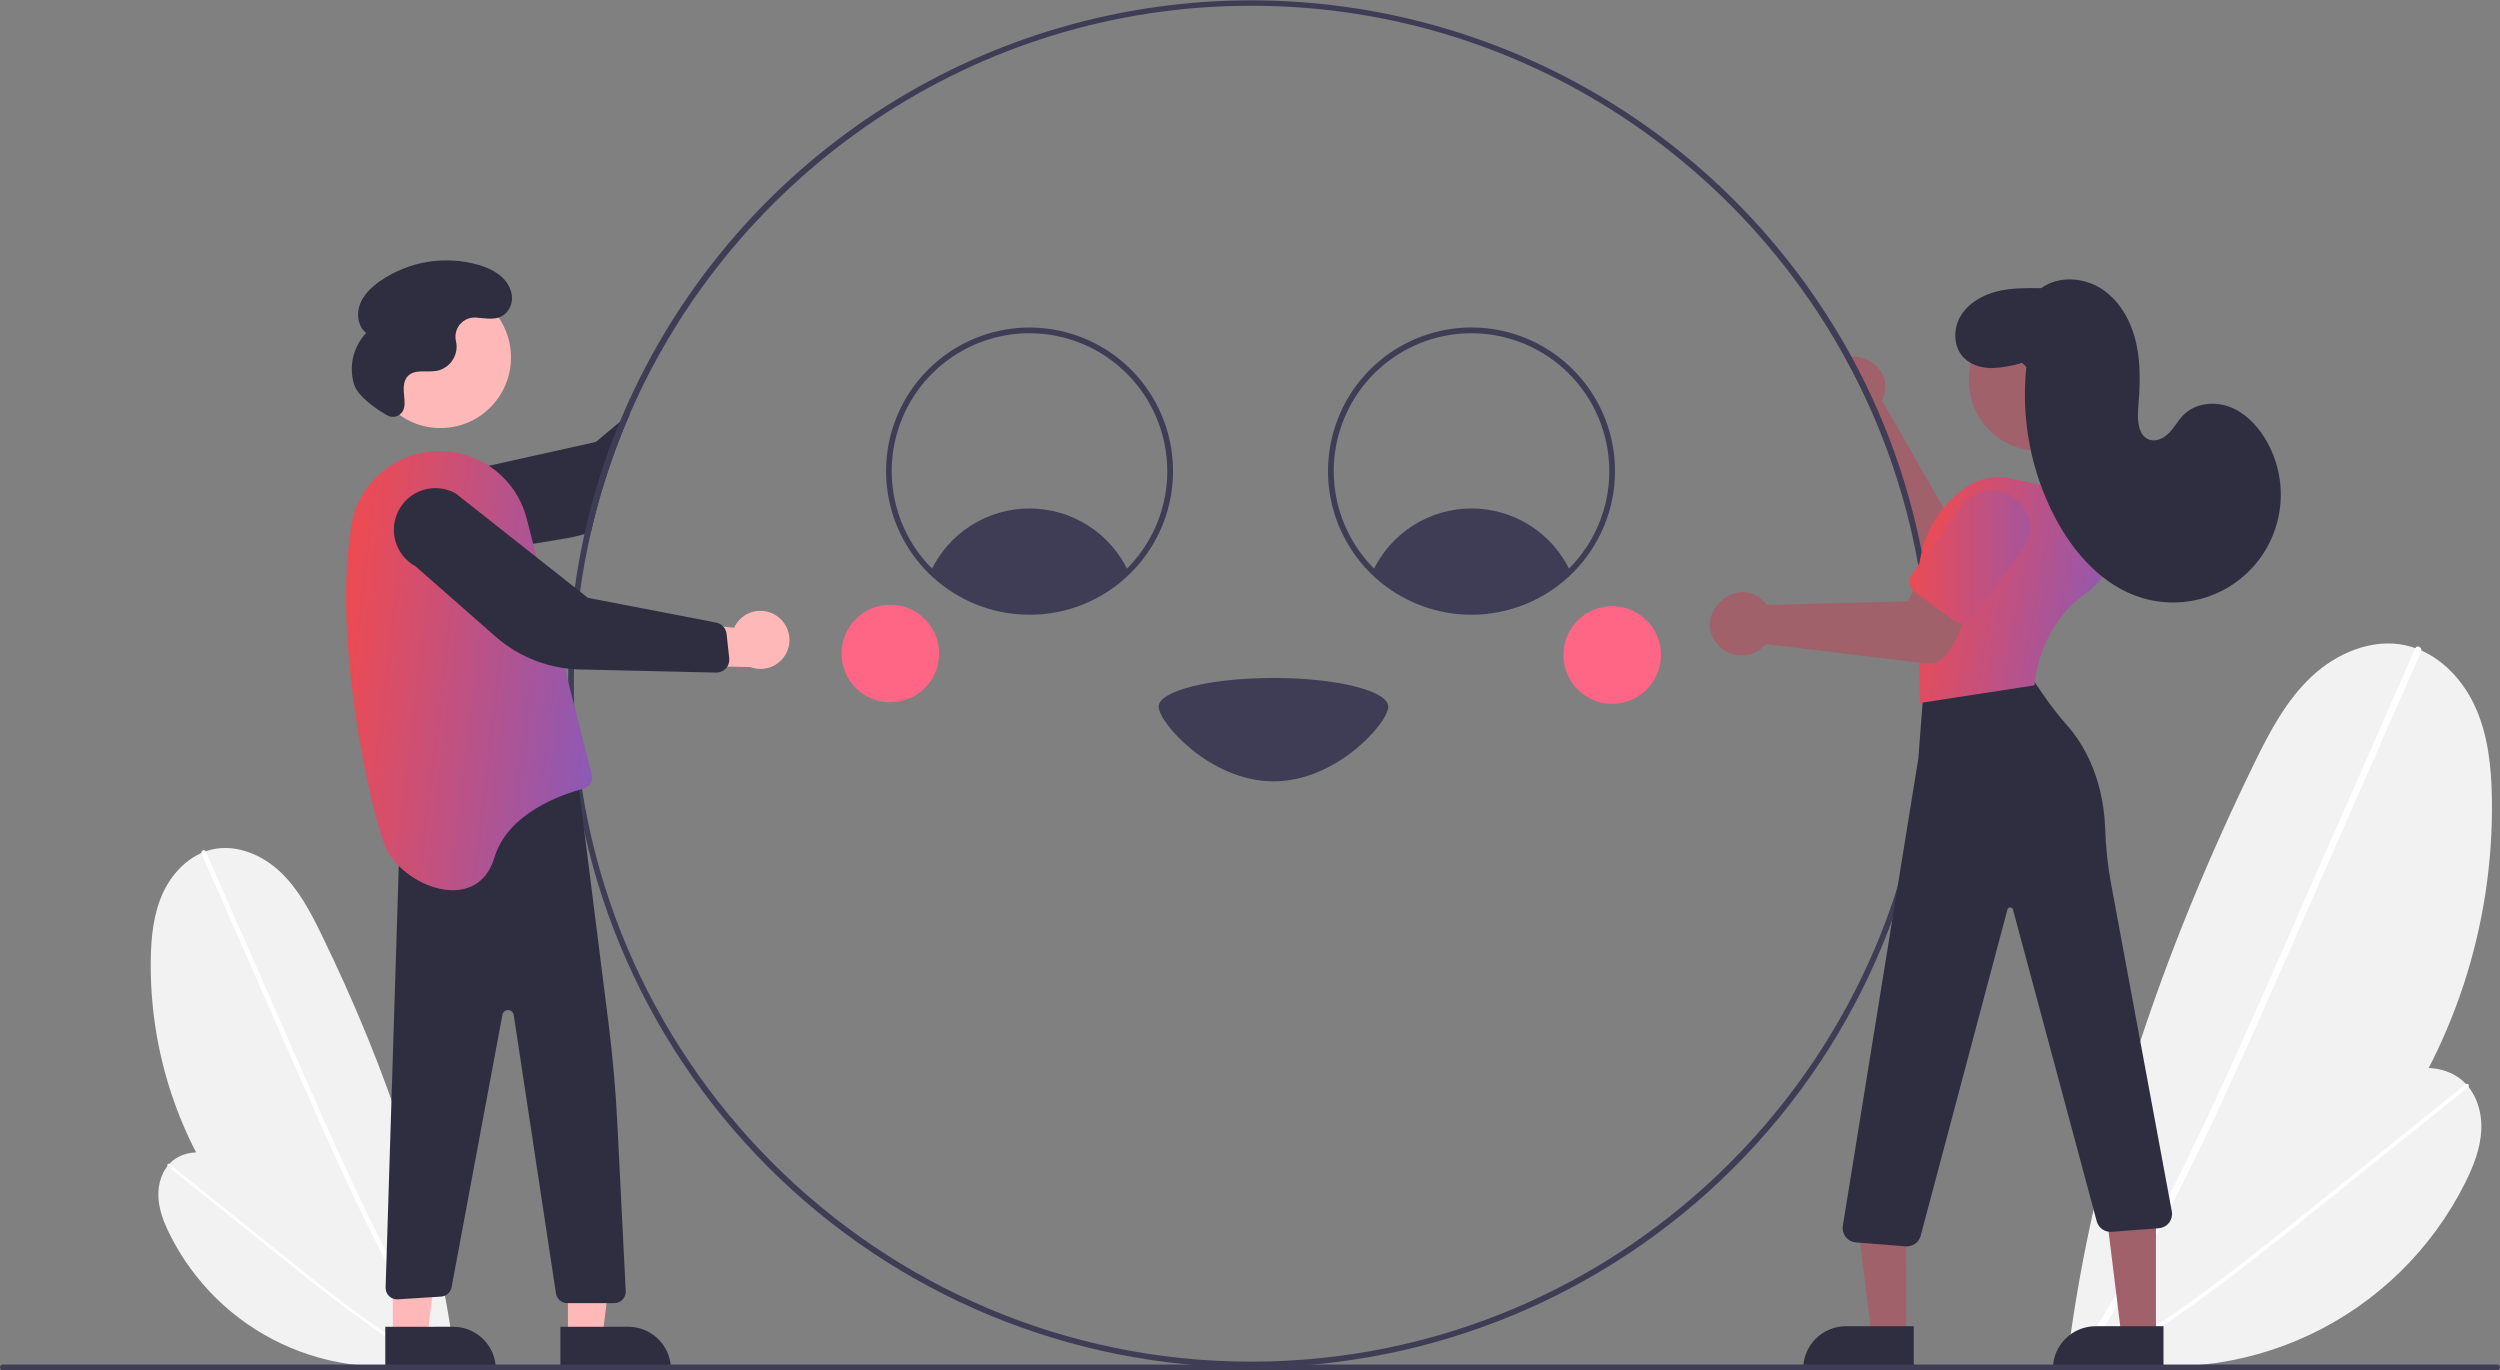 <svg width="343" height="188" viewBox="0 0 343 188" fill="none" xmlns="http://www.w3.org/2000/svg">
<rect x="0" y="0" width="343" height="188" fill="#808080" stroke="none"/>
<path d="M62.45 186.549C50.346 183.396 39.651 176.268 32.078 166.306C24.505 156.344 20.494 144.126 20.686 131.61C20.734 128.491 21.062 125.308 22.372 122.478C23.681 119.648 26.114 117.2 29.158 116.53C32.479 115.798 35.983 117.294 38.459 119.628C40.934 121.962 42.557 125.042 44.05 128.1C53.043 146.519 59.877 166.283 62.435 186.623L62.45 186.549Z" fill="#F2F2F2"/>
<path d="M27.652 117.145L33.956 131.478L40.259 145.812C42.255 150.351 44.247 154.893 46.311 159.402C48.356 163.872 50.471 168.311 52.728 172.678C54.981 177.039 57.376 181.329 59.976 185.493C60.299 186.012 60.626 186.528 60.956 187.043C61.185 187.399 61.756 187.069 61.526 186.71C58.876 182.576 56.435 178.313 54.145 173.97C51.853 169.622 49.711 165.197 47.648 160.737C45.573 156.253 43.579 151.733 41.59 147.21C39.496 142.45 37.402 137.69 35.309 132.929L29.006 118.596L28.222 116.812C28.051 116.424 27.483 116.76 27.652 117.145V117.145Z" fill="white"/>
<path d="M59.821 186.649C52.686 188.282 45.21 187.471 38.592 184.345C31.973 181.219 26.594 175.96 23.318 169.41C22.502 167.778 21.814 166.036 21.73 164.213C21.647 162.39 22.25 160.462 23.649 159.291C25.176 158.014 27.399 157.844 29.314 158.387C31.228 158.93 32.901 160.09 34.502 161.275C44.139 168.408 53.018 176.823 59.833 186.692L59.821 186.649Z" fill="#F2F2F2"/>
<path d="M23.034 160.018L30.173 165.757L37.312 171.495C39.572 173.313 41.832 175.132 44.119 176.916C46.387 178.684 48.682 180.417 51.032 182.074C53.378 183.73 55.779 185.31 58.252 186.77C58.56 186.951 58.869 187.131 59.179 187.309C59.394 187.433 59.601 187.107 59.385 186.982C56.894 185.552 54.477 183.998 52.117 182.362C49.754 180.725 47.448 179.006 45.174 177.248C42.887 175.48 40.632 173.672 38.38 171.862C36.009 169.956 33.638 168.05 31.267 166.144L24.128 160.405L23.24 159.691C23.047 159.536 22.842 159.864 23.034 160.018Z" fill="white"/>
<path d="M283.648 186.191C300.527 181.794 315.443 171.853 326.003 157.96C336.564 144.068 342.158 127.029 341.889 109.576C341.822 105.227 341.366 100.787 339.539 96.841C337.713 92.894 334.32 89.481 330.076 88.546C325.444 87.525 320.557 89.612 317.105 92.867C313.654 96.122 311.39 100.416 309.308 104.681C296.766 130.367 287.237 157.929 283.67 186.294L283.648 186.191Z" fill="#F2F2F2"/>
<path d="M332.176 89.403L323.386 109.391L314.596 129.38C311.812 135.71 309.034 142.043 306.156 148.332C303.304 154.565 300.354 160.755 297.207 166.846C294.065 172.927 290.725 178.91 287.1 184.717C286.648 185.44 286.192 186.161 285.732 186.878C285.414 187.375 284.617 186.914 284.938 186.414C288.633 180.649 292.037 174.704 295.23 168.647C298.427 162.585 301.415 156.414 304.292 150.194C307.184 143.941 309.966 137.637 312.74 131.33C315.66 124.692 318.579 118.053 321.498 111.414L330.288 91.426L331.382 88.939C331.62 88.397 332.412 88.865 332.176 89.403Z" fill="white"/>
<path d="M287.314 186.33C297.263 188.607 307.688 187.476 316.919 183.117C326.149 178.757 333.649 171.423 338.218 162.288C339.356 160.012 340.316 157.584 340.432 155.042C340.549 152.499 339.708 149.81 337.757 148.178C335.627 146.397 332.527 146.16 329.857 146.917C327.187 147.674 324.854 149.292 322.622 150.944C309.182 160.891 296.8 172.626 287.297 186.389L287.314 186.33Z" fill="#F2F2F2"/>
<path d="M338.617 149.191L328.662 157.194L318.706 165.197C315.554 167.731 312.403 170.268 309.213 172.756C306.05 175.222 302.849 177.638 299.573 179.95C296.301 182.258 292.953 184.462 289.504 186.498C289.075 186.751 288.644 187.002 288.211 187.25C287.912 187.422 287.623 186.968 287.924 186.794C291.398 184.8 294.769 182.633 298.06 180.351C301.355 178.067 304.571 175.671 307.742 173.219C310.931 170.754 314.075 168.233 317.217 165.708C320.523 163.05 323.83 160.392 327.136 157.734L337.091 149.731L338.33 148.736C338.599 148.519 338.885 148.976 338.617 149.191Z" fill="white"/>
<path d="M85.035 57.886V57.889L81.751 60.636L59.166 65.658C58.471 65.939 57.839 66.355 57.304 66.881C56.769 67.407 56.343 68.033 56.051 68.724C55.46 70.119 55.446 71.692 56.014 73.097C56.295 73.793 56.71 74.426 57.236 74.961C57.762 75.496 58.388 75.922 59.078 76.215C60.472 76.807 62.043 76.82 63.447 76.252L77.832 73.828C78.629 73.696 79.416 73.509 80.187 73.268C80.491 73.178 80.79 73.075 81.085 72.969C82.364 67.393 84.159 61.949 86.449 56.707L85.035 57.886Z" fill="#2F2E41"/>
<path d="M272.618 71.759L269.488 71.739L267.814 71.731L258.225 54.953C258.305 54.778 258.375 54.597 258.434 54.413C259.501 51.118 256.685 48.852 254.003 48.899C253.698 48.899 253.394 48.934 253.098 49.006C258.38 58.573 261.923 69.003 263.561 79.811C263.833 79.888 264.111 79.943 264.392 79.976C265.855 80.108 267.328 80.058 268.779 79.827C270.732 79.578 272.579 79.228 273.564 79.302L272.618 71.759Z" fill="#A0616A"/>
<path d="M282.937 72.079L271.43 70.479C271.008 70.42 270.58 70.516 270.223 70.747C269.866 70.979 269.604 71.331 269.485 71.74C269.46 71.822 269.442 71.907 269.429 71.992L268.508 78.625C268.446 79.09 268.569 79.561 268.851 79.936C269.134 80.311 269.552 80.559 270.016 80.627L281.523 82.228C282.868 82.415 284.232 82.061 285.315 81.242C286.399 80.423 287.113 79.206 287.3 77.861C287.487 76.515 287.133 75.15 286.315 74.065C285.497 72.981 284.281 72.266 282.937 72.079V72.079Z" fill="url(#paint0_linear_318_151)"/>
<path d="M264.39 79.977C262.798 69.083 259.28 58.559 254.002 48.9C245.515 33.369 232.816 20.555 217.369 11.935C201.921 3.314 184.354 -0.761 166.692 0.178C149.031 1.118 131.994 7.033 117.546 17.244C103.098 27.454 91.828 41.543 85.034 57.886V57.89C82.974 62.865 81.351 68.011 80.186 73.269C78.692 80.011 77.941 86.897 77.945 93.803C77.945 118.681 87.82 142.54 105.397 160.132C122.973 177.723 146.813 187.606 171.67 187.606C196.527 187.606 220.366 177.723 237.943 160.132C255.52 142.54 265.394 118.681 265.394 93.803C265.396 89.176 265.06 84.555 264.39 79.977ZM171.67 186.818C120.425 186.818 78.733 145.091 78.733 93.803C78.718 81.037 81.345 68.407 86.447 56.708C100.79 23.825 133.593 0.788 171.67 0.788C206.698 0.788 237.261 20.286 253.096 49.006C258.378 58.574 261.921 69.004 263.559 79.811C264.258 84.442 264.608 89.119 264.607 93.803C264.607 145.091 222.915 186.818 171.67 186.818Z" fill="#3F3D56"/>
<path d="M141.25 84.343C136.69 84.342 132.272 82.757 128.749 79.859C125.227 76.96 122.82 72.927 121.938 68.449C121.056 63.972 121.755 59.326 123.915 55.307C126.075 51.287 129.562 48.143 133.781 46.411C138 44.679 142.689 44.466 147.047 45.809C151.405 47.152 155.162 49.968 157.677 53.776C160.191 57.583 161.307 62.146 160.834 66.685C160.36 71.225 158.327 75.459 155.081 78.664C151.403 82.314 146.43 84.356 141.25 84.343ZM141.25 45.718C137.511 45.718 133.856 46.828 130.747 48.906C127.638 50.985 125.215 53.94 123.784 57.397C122.353 60.854 121.979 64.659 122.708 68.329C123.437 71.999 125.238 75.37 127.882 78.016C130.526 80.662 133.894 82.464 137.561 83.194C141.228 83.924 145.029 83.549 148.483 82.117C151.938 80.685 154.89 78.26 156.967 75.148C159.044 72.037 160.153 68.379 160.152 64.637C160.147 59.621 158.153 54.812 154.61 51.266C151.066 47.719 146.262 45.724 141.25 45.718Z" fill="#3F3D56"/>
<path d="M201.893 84.344C197.999 84.344 194.192 83.188 190.954 81.022C187.716 78.857 185.192 75.779 183.702 72.178C182.212 68.578 181.822 64.615 182.581 60.793C183.341 56.97 185.217 53.459 187.97 50.703C190.724 47.947 194.232 46.07 198.052 45.309C201.871 44.549 205.83 44.939 209.428 46.431C213.026 47.922 216.101 50.448 218.265 53.689C220.428 56.93 221.583 60.74 221.583 64.637C221.577 69.862 219.501 74.871 215.81 78.565C212.118 82.26 207.113 84.338 201.893 84.344ZM201.893 45.719C198.155 45.719 194.5 46.828 191.392 48.907C188.283 50.986 185.86 53.941 184.43 57.398C182.999 60.854 182.625 64.658 183.354 68.328C184.083 71.998 185.884 75.369 188.527 78.014C191.171 80.66 194.539 82.462 198.205 83.192C201.872 83.922 205.673 83.547 209.127 82.115C212.581 80.683 215.533 78.259 217.61 75.148C219.687 72.037 220.796 68.379 220.796 64.637C220.79 59.621 218.797 54.813 215.253 51.266C211.709 47.72 206.905 45.725 201.893 45.719Z" fill="#3F3D56"/>
<path d="M154.804 78.384C151.193 81.95 146.323 83.949 141.25 83.949C136.177 83.949 131.307 81.95 127.695 78.384C128.903 75.806 130.819 73.626 133.219 72.099C135.62 70.572 138.405 69.761 141.25 69.761C144.094 69.761 146.88 70.572 149.281 72.099C151.681 73.626 153.597 75.806 154.804 78.384Z" fill="#3F3D56"/>
<path d="M215.449 78.384C211.837 81.95 206.968 83.949 201.894 83.949C196.821 83.949 191.952 81.95 188.34 78.384C189.547 75.806 191.463 73.626 193.864 72.099C196.264 70.572 199.05 69.761 201.894 69.761C204.739 69.761 207.525 70.572 209.925 72.099C212.326 73.626 214.242 75.806 215.449 78.384Z" fill="#3F3D56"/>
<path d="M158.969 96.956C158.969 94.779 166.021 93.015 174.721 93.015C183.42 93.015 190.473 94.779 190.473 96.956C190.473 99.133 183.42 107.203 174.721 107.203C166.021 107.203 158.969 99.133 158.969 96.956Z" fill="#3F3D56"/>
<path d="M122.152 96.365C125.849 96.365 128.846 93.365 128.846 89.665C128.846 85.965 125.849 82.965 122.152 82.965C118.454 82.965 115.457 85.965 115.457 89.665C115.457 93.365 118.454 96.365 122.152 96.365Z" fill="#FF6584"/>
<path d="M221.191 96.562C224.888 96.562 227.885 93.562 227.885 89.861C227.885 86.161 224.888 83.161 221.191 83.161C217.493 83.161 214.496 86.161 214.496 89.861C214.496 93.562 217.493 96.562 221.191 96.562Z" fill="#FF6584"/>
<path d="M77.919 182.625L82.747 182.625L85.043 163.987L77.918 163.988L77.919 182.625Z" fill="#FFB8B8"/>
<path d="M92.059 187.899L76.885 187.9L76.885 182.033L86.196 182.032C87.751 182.032 89.242 182.65 90.341 183.751C91.441 184.851 92.058 186.343 92.059 187.899Z" fill="#2F2E41"/>
<path d="M53.895 182.625L58.723 182.625L61.02 163.987L53.895 163.988L53.895 182.625Z" fill="#FFB8B8"/>
<path d="M68.035 187.899L52.862 187.9L52.861 182.033L62.172 182.032C63.727 182.032 65.218 182.65 66.318 183.751C67.417 184.851 68.035 186.343 68.035 187.899Z" fill="#2F2E41"/>
<path d="M79.237 106.664L83.481 140.317C84.064 144.944 84.473 149.587 84.706 154.248L85.849 177.135C85.86 177.348 85.827 177.561 85.753 177.762C85.678 177.962 85.564 178.145 85.417 178.3C85.27 178.455 85.093 178.578 84.897 178.662C84.7 178.746 84.489 178.79 84.276 178.79H77.835C77.458 178.79 77.093 178.655 76.808 178.409C76.522 178.163 76.334 177.823 76.277 177.45L70.484 139.253C70.456 139.069 70.364 138.901 70.224 138.778C70.084 138.656 69.905 138.587 69.719 138.584C69.533 138.58 69.352 138.643 69.208 138.761C69.063 138.879 68.966 139.044 68.931 139.227L61.953 176.637C61.884 176.973 61.707 177.277 61.449 177.504C61.191 177.73 60.867 177.866 60.525 177.892L54.596 178.268C54.376 178.284 54.155 178.254 53.948 178.179C53.74 178.104 53.55 177.986 53.391 177.834C53.232 177.681 53.106 177.496 53.023 177.291C52.94 177.087 52.9 176.867 52.907 176.646L54.821 115.335L79.237 106.664Z" fill="#2F2E41"/>
<path d="M60.434 58.73C65.776 58.73 70.106 54.396 70.106 49.049C70.106 43.703 65.776 39.369 60.434 39.369C55.092 39.369 50.762 43.703 50.762 49.049C50.762 54.396 55.092 58.73 60.434 58.73Z" fill="#FFB8B8"/>
<path d="M52.851 116.123C55.214 121.641 65.453 125.582 67.816 117.699C69.643 111.606 76.881 109.044 80.075 108.197C80.476 108.09 80.82 107.829 81.03 107.47C81.241 107.112 81.302 106.685 81.201 106.281L72.273 71.184C71.754 69.14 70.718 67.263 69.266 65.734C67.814 64.205 65.994 63.074 63.98 62.45C56.884 60.251 49.402 64.779 48.2 72.114C47.872 74.171 47.663 76.245 47.574 78.326C46.834 93.811 51.296 112.489 52.851 116.123Z" fill="url(#paint1_linear_318_151)"/>
<path d="M106.575 84.504C106.098 84.175 105.556 83.954 104.985 83.857C104.414 83.761 103.829 83.79 103.271 83.944C102.713 84.099 102.195 84.373 101.755 84.749C101.314 85.125 100.961 85.593 100.721 86.12L86.711 84.798L90.146 91.259L102.924 91.524C103.835 91.869 104.842 91.868 105.752 91.52C106.663 91.172 107.415 90.502 107.865 89.637C108.315 88.772 108.432 87.771 108.194 86.825C107.956 85.879 107.38 85.053 106.575 84.504Z" fill="#FFB8B8"/>
<path d="M99.607 91.689C99.441 91.875 99.237 92.023 99.01 92.124C98.782 92.226 98.536 92.278 98.287 92.278L79.999 91.86C75.572 91.856 71.297 90.244 67.97 87.322L57.004 77.697C56.346 77.336 55.765 76.85 55.295 76.264C54.824 75.679 54.474 75.006 54.264 74.285C54.054 73.564 53.987 72.809 54.069 72.062C54.151 71.316 54.379 70.592 54.74 69.934C55.101 69.276 55.589 68.695 56.174 68.225C56.76 67.756 57.432 67.406 58.153 67.197C58.874 66.988 59.629 66.923 60.375 67.006C61.121 67.089 61.843 67.318 62.5 67.681L80.661 82.024L98.344 85.434C98.698 85.521 99.016 85.715 99.257 85.989C99.497 86.263 99.647 86.604 99.687 86.966L100.05 90.313C100.089 90.672 100.018 91.034 99.846 91.351C99.78 91.473 99.7 91.587 99.607 91.689Z" fill="#2F2E41"/>
<path d="M53.093 56.967C53.301 57.091 53.535 57.165 53.776 57.183C54.018 57.202 54.26 57.165 54.485 57.074C54.71 56.984 54.911 56.843 55.072 56.663C55.234 56.482 55.352 56.267 55.417 56.034L55.423 56.012C55.598 55.277 55.453 54.51 55.402 53.756C55.352 53.002 55.425 52.174 55.938 51.62C56.895 50.587 58.596 51.135 59.978 50.873C60.788 50.693 61.504 50.222 61.993 49.551C62.481 48.88 62.709 48.054 62.632 47.227C62.613 47.07 62.582 46.913 62.547 46.756C62.461 46.359 62.467 45.947 62.567 45.553C62.666 45.159 62.855 44.794 63.12 44.485C63.384 44.176 63.716 43.933 64.09 43.775C64.464 43.616 64.87 43.547 65.275 43.571C66.672 43.651 68.18 44.075 69.336 43.039C69.76 42.631 70.055 42.106 70.182 41.531C70.31 40.956 70.266 40.357 70.056 39.807C69.396 37.9 67.53 36.902 65.684 36.353C63.401 35.693 60.999 35.55 58.653 35.935C56.308 36.32 54.078 37.224 52.125 38.579C50.959 39.402 49.87 40.436 49.373 41.774C48.876 43.113 49.116 44.801 50.236 45.685C49.368 46.605 48.756 47.738 48.462 48.97C48.169 50.202 48.204 51.489 48.564 52.703C49.118 54.488 51.76 56.2 53.093 56.967Z" fill="#2F2E41"/>
<path d="M261.535 182.551H256.707L254.41 163.913L261.536 163.913L261.535 182.551Z" fill="#A0616A"/>
<path d="M253.257 181.958H262.568V187.825H247.395C247.395 187.055 247.546 186.292 247.841 185.58C248.135 184.868 248.567 184.221 249.112 183.677C249.656 183.132 250.302 182.699 251.014 182.405C251.725 182.11 252.487 181.958 253.257 181.958Z" fill="#2F2E41"/>
<path d="M295.797 182.551H290.969L288.672 163.913L295.798 163.913L295.797 182.551Z" fill="#A0616A"/>
<path d="M287.519 181.958H296.83V187.825H281.656C281.656 187.055 281.808 186.292 282.103 185.58C282.397 184.868 282.829 184.221 283.373 183.677C283.918 183.132 284.564 182.699 285.275 182.405C285.987 182.11 286.749 181.958 287.519 181.958Z" fill="#2F2E41"/>
<path d="M261.616 171.008C261.563 171.008 261.511 171.006 261.458 171.002L254.625 170.454C254.354 170.433 254.09 170.355 253.85 170.226C253.611 170.098 253.4 169.921 253.232 169.707C253.065 169.492 252.943 169.246 252.875 168.982C252.807 168.719 252.794 168.444 252.838 168.175L263.198 104.043L263.892 94.997C263.923 94.574 264.089 94.172 264.368 93.853C264.646 93.533 265.02 93.312 265.434 93.223L275.855 90.942C276.238 90.856 276.638 90.888 277.003 91.032C277.367 91.177 277.68 91.429 277.901 91.754L280.441 95.471C281.439 96.916 282.523 98.299 283.688 99.612C285.491 101.667 288.556 106.23 288.831 113.697C288.905 116.15 289.16 118.594 289.593 121.009L297.982 166.24C298.025 166.505 298.012 166.776 297.946 167.037C297.88 167.297 297.762 167.541 297.598 167.754C297.434 167.967 297.229 168.144 296.994 168.274C296.76 168.404 296.501 168.485 296.234 168.512L289.756 169.003C289.293 169.049 288.828 168.928 288.446 168.663C288.063 168.397 287.788 168.003 287.669 167.553L276.179 124.79C276.156 124.706 276.107 124.632 276.038 124.579C275.969 124.526 275.885 124.498 275.798 124.498C275.711 124.498 275.627 124.527 275.558 124.58C275.49 124.633 275.44 124.707 275.418 124.791L263.518 169.544C263.406 169.964 263.159 170.335 262.815 170.599C262.471 170.864 262.049 171.008 261.616 171.008Z" fill="#2F2E41"/>
<path d="M279.789 61.876C285.131 61.876 289.461 57.542 289.461 52.196C289.461 46.85 285.131 42.516 279.789 42.516C274.448 42.516 270.117 46.85 270.117 52.196C270.117 57.542 274.448 61.876 279.789 61.876Z" fill="#A0616A"/>
<path d="M263.396 96.452L263.196 82.628C262.459 73.787 266.371 69.145 269.783 66.809C270.663 66.215 271.654 65.805 272.697 65.606C273.74 65.406 274.812 65.42 275.849 65.647L283.461 67.294C284.521 67.525 285.523 67.969 286.407 68.599C287.29 69.229 288.037 70.032 288.602 70.959C289.142 71.833 289.497 72.809 289.644 73.827C289.791 74.845 289.728 75.882 289.458 76.874C288.929 78.73 287.756 80.338 286.15 81.407C279.609 86.028 279.148 93.79 279.144 93.868L279.136 94.029L263.396 96.452Z" fill="url(#paint2_linear_318_151)"/>
<path d="M242.269 88.37C241.875 88.841 241.385 89.223 240.833 89.491C240.28 89.759 239.677 89.907 239.063 89.924C238.45 89.942 237.839 89.829 237.272 89.594C236.705 89.358 236.194 89.005 235.773 88.558C231.958 84.554 238.194 78.542 242.023 82.554C242.158 82.692 242.283 82.84 242.398 82.996L261.705 82.515L264.01 78.297L271.092 81.049C269.733 83.16 268.171 91.442 264.615 91.039C264.149 91.052 242.746 88.404 242.269 88.37Z" fill="#A0616A"/>
<path d="M268.097 85.177L262.699 81.213C262.321 80.934 262.068 80.516 261.997 80.052C261.926 79.587 262.042 79.113 262.319 78.733L269.192 69.36C269.59 68.817 270.091 68.358 270.666 68.009C271.241 67.66 271.879 67.428 272.543 67.326C273.208 67.224 273.886 67.254 274.539 67.414C275.192 67.574 275.807 67.861 276.349 68.26C276.891 68.658 277.35 69.159 277.698 69.734C278.047 70.31 278.279 70.948 278.381 71.614C278.483 72.279 278.453 72.958 278.292 73.611C278.132 74.265 277.845 74.88 277.447 75.423L270.574 84.796C270.295 85.175 269.878 85.428 269.414 85.499C268.949 85.57 268.476 85.455 268.097 85.177Z" fill="url(#paint3_linear_318_151)"/>
<path d="M277.436 49.777C276.069 50.21 274.649 50.455 273.216 50.505C271.784 50.488 270.296 50.033 269.329 48.976C267.955 47.474 267.973 45.028 269.036 43.292C270.099 41.556 272.008 40.475 273.981 39.98C275.954 39.485 278.015 39.508 280.049 39.535C282.464 37.773 285.986 38.041 288.465 39.714C290.943 41.386 292.458 44.221 293.101 47.143C293.744 50.064 293.604 53.098 293.36 56.079C293.226 57.713 293.363 59.835 294.923 60.336C295.907 60.652 296.971 60.072 297.676 59.316C298.381 58.559 298.874 57.62 299.611 56.894C301.183 55.349 303.704 55.036 305.78 55.774C307.855 56.512 309.511 58.157 310.679 60.026C312.271 62.577 313.049 65.553 312.909 68.558C312.769 71.562 311.716 74.453 309.893 76.844C308.069 79.234 305.561 81.012 302.702 81.94C299.843 82.868 296.77 82.901 293.892 82.037C288.566 80.436 284.545 75.938 281.958 71.011C278.64 64.663 277.268 57.476 278.012 50.35L277.436 49.777Z" fill="#2F2E41"/>
<path d="M342.606 188H0.394C0.289 188 0.189 187.959 0.115 187.885C0.041 187.811 0 187.711 0 187.606C0 187.502 0.041 187.401 0.115 187.327C0.189 187.253 0.289 187.212 0.394 187.212H342.606C342.711 187.212 342.811 187.253 342.885 187.327C342.959 187.401 343 187.502 343 187.606C343 187.711 342.959 187.811 342.885 187.885C342.811 187.959 342.711 188 342.606 188Z" fill="#3F3D56"/>
<defs>
<linearGradient id="paint0_linear_318_151" x1="268.492" y1="76.161" x2="286.18" y2="82.125" gradientUnits="userSpaceOnUse">
<stop stop-color="#EB4B55"/>
<stop offset="1" stop-color="#8D59B5"/>
</linearGradient>
<linearGradient id="paint1_linear_318_151" x1="47.492" y1="90.955" x2="82.268" y2="95.072" gradientUnits="userSpaceOnUse">
<stop stop-color="#EB4B55"/>
<stop offset="1" stop-color="#8D59B5"/>
</linearGradient>
<linearGradient id="paint2_linear_318_151" x1="263.105" y1="80.413" x2="290.023" y2="85.298" gradientUnits="userSpaceOnUse">
<stop stop-color="#EB4B55"/>
<stop offset="1" stop-color="#8D59B5"/>
</linearGradient>
<linearGradient id="paint3_linear_318_151" x1="261.977" y1="76.072" x2="284.499" y2="76.058" gradientUnits="userSpaceOnUse">
<stop stop-color="#EB4B55"/>
<stop offset="1" stop-color="#8D59B5"/>
</linearGradient>
</defs>
</svg>
